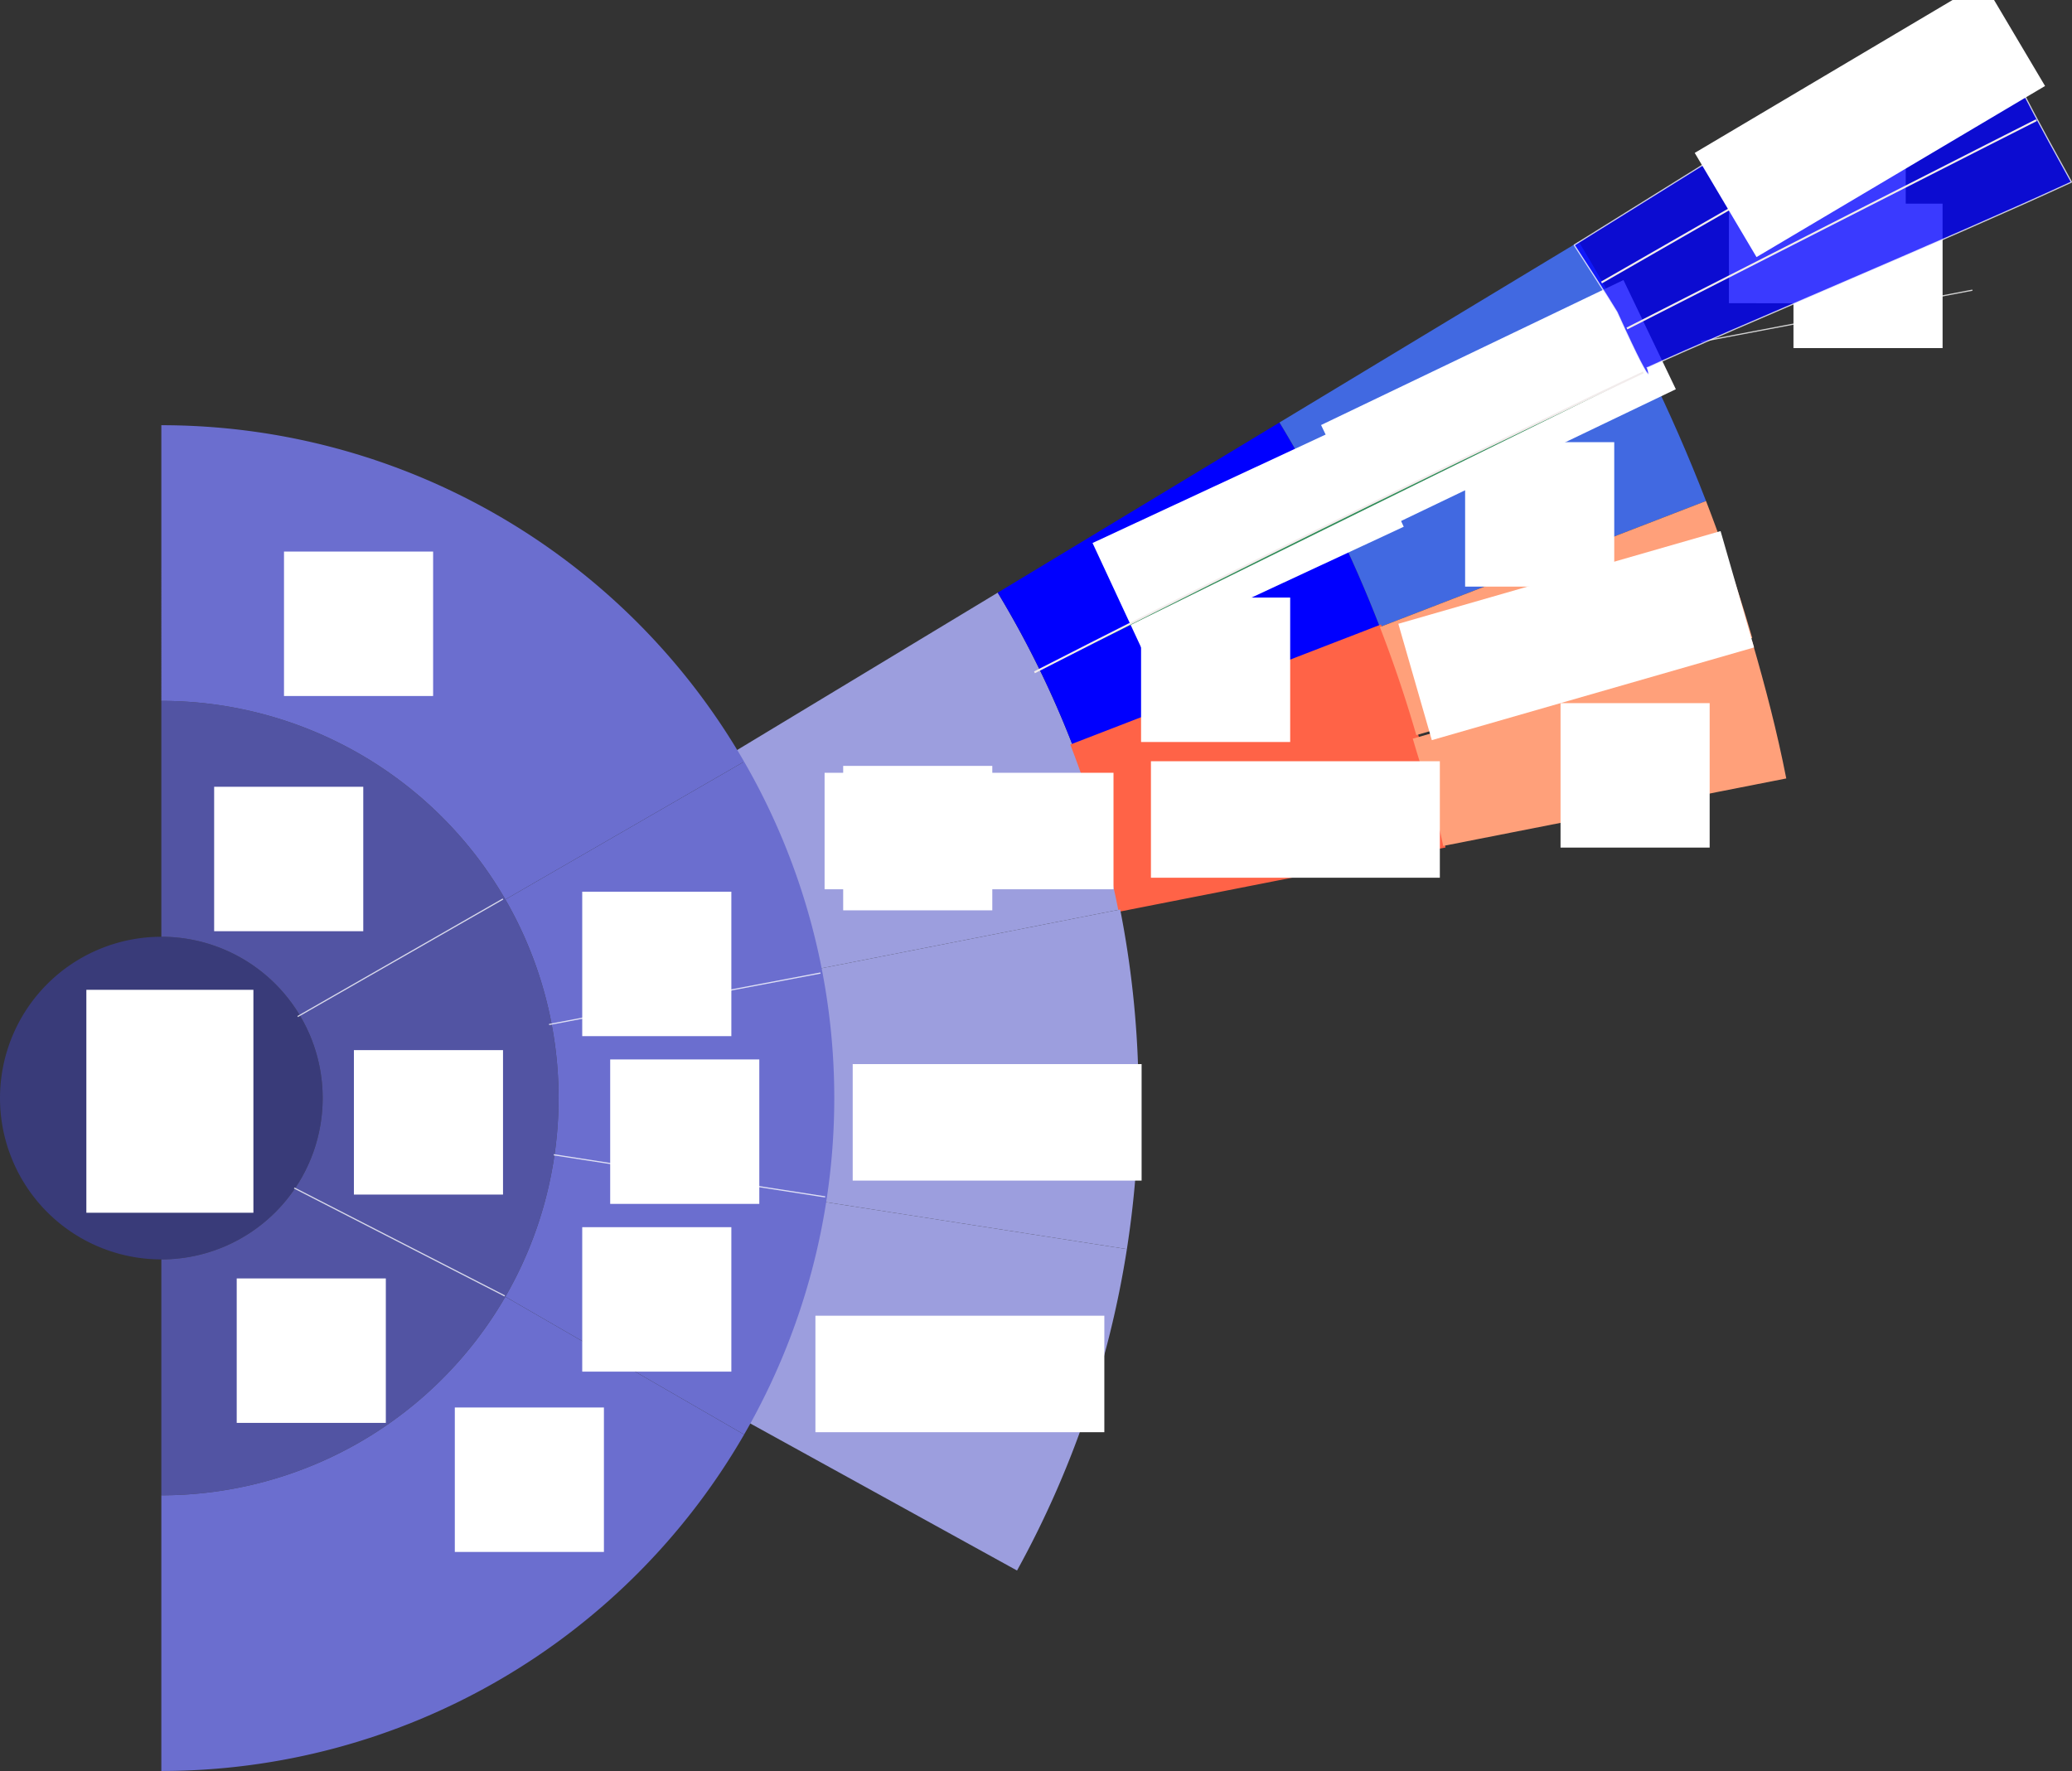 <?xml version="1.0" encoding="UTF-8" standalone="no"?>
<!-- Created with Inkscape (http://www.inkscape.org/) -->

<svg
        xmlns:dc="http://purl.org/dc/elements/1.1/"
        xmlns:cc="http://creativecommons.org/ns#"
        xmlns:rdf="http://www.w3.org/1999/02/22-rdf-syntax-ns#"
        xmlns:svg="http://www.w3.org/2000/svg"
        xmlns:sodipodi="http://sodipodi.sourceforge.net/DTD/sodipodi-0.dtd"
        xmlns:inkscape="http://www.inkscape.org/namespaces/inkscape"
        xmlns="http://www.w3.org/2000/svg"
        width="148.222mm"
        height="126.699mm"
        viewBox="0 0 525.197 448.932"
        id="svg5207"
        version="1.1"
        inkscape:version="0.91 r13725"
        sodipodi:docname="sunburst1.svg"
        inkscape:export-filename="/home/sarah/Documents/KIT_Mitarbeiter/DissTool/workspace/AlgoVer/doc/Bilder/sunburst1.png"
        inkscape:export-xdpi="199.96001"
        inkscape:export-ydpi="199.96001">
    <rect x="0" y="0" width="525.197" height="448.932" fill="#333333" stroke="none"/>
    <defs
            id="defs5209"/>
    <sodipodi:namedview
            id="base"
            pagecolor="#ffffff"
            bordercolor="#666666"
            borderopacity="1.0"
            inkscape:pageopacity="0.0"
            inkscape:pageshadow="2"
            inkscape:zoom="2.2275064"
            inkscape:cx="358.38242"
            inkscape:cy="373.43251"
            inkscape:document-units="px"
            inkscape:current-layer="layer1"
            showgrid="true"
            inkscape:window-width="1366"
            inkscape:window-height="703"
            inkscape:window-x="0"
            inkscape:window-y="0"
            inkscape:window-maximized="1"
            fit-margin-top="0"
            fit-margin-left="0"
            fit-margin-right="0"
            fit-margin-bottom="0">
        <inkscape:grid
                type="xygrid"
                id="grid4264"/>
    </sodipodi:namedview>
    <g
            inkscape:label="Layer 1"
            inkscape:groupmode="layer"
            id="layer1"
            transform="translate(-228.013,-324.95)">
        <g
                id="g7180">
            <g
                    inkscape:transform-center-y="-246.97109"
                    inkscape:transform-center-x="57.602349"
                    transform="matrix(0.517,0.856,-0.856,0.517,732.773,172.62)"
                    id="g5925">
                <path
                        inkscape:connector-curvature="0"
                        id="path-3"
                        d="m 128.776,372.01 a 247.931,247.931 0 0 1 84.797,14.952 l -26.458,72.693 a 170.573,170.573 0 0 0 -58.339,-10.287 z"
                        style="fill:#9c9ede;fill-rule:evenodd"/>
                <path
                        inkscape:connector-curvature="0"
                        id="path-4"
                        d="m 128.776,288.57 a 331.37,331.37 0 0 1 57.542,5.034 l -14.489,82.172 a 247.931,247.931 0 0 0 -43.053,-3.767 z"
                        style="fill:#0000ff;fill-opacity:1;fill-rule:evenodd"/>
                <path
                        inkscape:connector-curvature="0"
                        id="path-5"
                        d="m 128.776,199.941 a 420,420 0 0 1 36.605,1.598 l -7.725,88.292 a 331.37,331.37 0 0 0 -28.881,-1.261 z"
                        style="fill:#4169e1;fill-opacity:1;fill-rule:evenodd"/>
                <path
                        style="fill:#4169e1;fill-opacity:1;fill-rule:evenodd"
                        d="m 165.382,201.539 -3.058,34.953 -4.667,53.339 c 9.604,0.84 19.168,2.1 28.662,3.774 l 15.389,-87.284 c -12.034,-2.122 -24.153,-3.717 -36.326,-4.782 z"
                        id="path-6"
                        inkscape:connector-curvature="0"/>
                <path
                        inkscape:connector-curvature="0"
                        id="path-7"
                        d="m 186.318,293.605 a 331.37,331.37 0 0 1 55.793,14.95 l -28.538,78.407 A 247.931,247.931 0 0 0 171.829,375.776 Z"
                        style="fill:#ff6347;fill-opacity:1;fill-rule:evenodd;stroke:#ff6347"/>
                <path
                        inkscape:connector-curvature="0"
                        id="path-8"
                        d="m 201.708,206.322 a 420,420 0 0 1 35.772,7.93 l -22.939,85.61 a 331.37,331.37 0 0 0 -28.223,-6.257 z"
                        style="fill:#ffa07a;fill-opacity:1;fill-rule:evenodd"/>
                <path
                        inkscape:connector-curvature="0"
                        id="path-9"
                        d="m 238.249,214.716 c 11.803,3.163 22.693,6.375 34.176,10.554 l -30.313,83.285 c -9.059,-3.297 -17.954,-4.965 -27.266,-7.46 z"
                        style="fill:#ffa07a;fill-opacity:1;fill-rule:evenodd"
                        sodipodi:nodetypes="ccccc"/>
                <path
                        inkscape:connector-curvature="0"
                        id="path-10"
                        d="m 213.573,386.962 a 247.931,247.931 0 0 1 74.57,43.053 l -49.725,59.26 a 170.573,170.573 0 0 0 -51.303,-29.62 z"
                        style="fill:#9c9ede;fill-opacity:1;fill-rule:evenodd"/>
                <path
                        inkscape:connector-curvature="0"
                        id="path-17"
                        d="m 288.143,430.015 a 247.931,247.931 0 0 1 55.348,65.961 l -66.994,38.679 a 170.573,170.573 0 0 0 -38.078,-45.38 z"
                        style="fill:#9c9ede;fill-opacity:1;fill-rule:evenodd"/>
                <flowRoot
           transform="matrix(0.26,-0.965,0.965,0.26,-125.779,650.852)"
           style="font-style:normal;font-variant:normal;font-weight:normal;font-stretch:normal;font-size:16px;line-height:125%;font-family:Arial;-inkscape-font-specification:Arial;letter-spacing:0px;word-spacing:0px;fill:#ffffff;fill-opacity:1;stroke:none;stroke-width:1px;stroke-linecap:butt;stroke-linejoin:miter;stroke-opacity:1"
           id="flowRoot4287-06-7"
           xml:space="preserve"><flowRegion
             id="flowRegion4289-32-6"><rect
               style="fill:#ffffff"
               y="209.035"
               x="431.118"
               height="30.71"
               width="85.043"
               id="rect4291-0-5" /></flowRegion><flowPara
             id="flowPara4293-6-6">Command</flowPara></flowRoot>        <flowRoot
           transform="matrix(0.096,-0.995,0.995,0.096,-114.598,688.785)"
           style="font-style:normal;font-variant:normal;font-weight:normal;font-stretch:normal;font-size:16px;line-height:125%;font-family:Arial;-inkscape-font-specification:Arial;letter-spacing:0px;word-spacing:0px;fill:#ffffff;fill-opacity:1;stroke:none;stroke-width:1px;stroke-linecap:butt;stroke-linejoin:miter;stroke-opacity:1"
           id="flowRoot4287-06-7-9"
           xml:space="preserve"><flowRegion
             id="flowRegion4289-32-6-3"><rect
               style="fill:#ffffff"
               y="209.035"
               x="431.118"
               height="30.71"
               width="85.043"
               id="rect4291-0-5-7" /></flowRegion><flowPara
             id="flowPara4293-6-6-4">Formula</flowPara></flowRoot>
            </g>
            <flowRoot
         style="font-style:normal;font-variant:normal;font-weight:normal;font-stretch:normal;font-size:16px;line-height:125%;font-family:Arial;-inkscape-font-specification:Arial;letter-spacing:0px;word-spacing:0px;fill:#ffffff;fill-opacity:1;stroke:none;stroke-width:1px;stroke-linecap:butt;stroke-linejoin:miter;stroke-opacity:1"
         id="flowRoot4177-7"
         xml:space="preserve"
         transform="translate(159.443,302.977)"><flowRegion
           id="flowRegion4179-5"><rect
             style="fill:#ffffff"
             y="216.122"
             x="282.294"
             height="36.616"
             width="37.797"
             id="rect4181-92" /></flowRegion><flowPara
           id="flowPara4183-28">PrPOoof</flowPara></flowRoot>
            <g
                    id="g7111">
                <path
                        inkscape:connector-curvature="0"
                        id="path-0"
                        d="m 268.906,644.202 a 40.893,40.893 0 1 1 0,-81.787 40.893,40.893 0 0 1 0,81.787 z"
                        style="fill:#393b79;fill-rule:evenodd"/>
                <path
                        inkscape:connector-curvature="0"
                        id="path-1"
                        d="m 268.906,502.618 a 100.691,100.691 0 0 1 0,201.382 l 0,-59.798 a 40.893,40.893 0 0 0 0,-81.787 z"
                        style="fill:#5254a3;fill-rule:evenodd"/>
                <path
                        inkscape:connector-curvature="0"
                        id="path-2"
                        d="m 268.906,432.736 a 170.573,170.573 0 0 1 147.721,85.287 l -60.519,34.941 a 100.691,100.691 0 0 0 -87.201,-50.346 z"
                        style="fill:#6b6ecf;fill-rule:evenodd"/>
                <path
                        inkscape:connector-curvature="0"
                        id="path-24"
                        d="m 416.627,518.023 a 170.573,170.573 0 0 1 0,170.573 l -60.519,-34.941 a 100.691,100.691 0 0 0 0,-100.691 z"
                        style="fill:#6b6ecf;fill-opacity:1;fill-rule:evenodd"/>
                <path
                        inkscape:connector-curvature="0"
                        id="path-46"
                        d="m 416.627,688.596 a 170.573,170.573 0 0 1 -147.721,85.287 l 0,-69.882 a 100.691,100.691 0 0 0 87.201,-50.346 z"
                        style="fill:#6b6ecf;fill-rule:evenodd"/>
                <flowRoot
           xml:space="preserve"
           id="flowRoot5830"
           style="font-style:normal;font-variant:normal;font-weight:normal;font-stretch:normal;font-size:22.5px;line-height:125%;font-family:Arial;-inkscape-font-specification:Arial;letter-spacing:0px;word-spacing:0px;fill:#ffffff;fill-opacity:1;stroke:#ffffff;stroke-width:1px;stroke-linecap:butt;stroke-linejoin:miter;stroke-opacity:1"><flowRegion
             id="flowRegion5832"><rect
               id="rect5834"
               width="41.34"
               height="55.514"
               x="250.403"
               y="576.36"
               style="font-size:22.5px;fill:#ffffff;stroke:#ffffff" /></flowRegion><flowPara
             id="flowPara5836">P + </flowPara><flowPara
             id="flowPara5838">S</flowPara></flowRoot>
                <path
                        style="color:#000000;display:inline;overflow:visible;visibility:visible;opacity:0.77;fill:#ffffff;fill-opacity:1;fill-rule:nonzero;stroke:#ffffff;stroke-width:0.3;stroke-linecap:square;stroke-linejoin:bevel;stroke-miterlimit:4;stroke-dasharray:none;stroke-dashoffset:0;stroke-opacity:1;marker:none;enable-background:accumulate"
                        d="m 355.376,552.915 -51.782,29.649"
                        id="path5848"
                        inkscape:connector-curvature="0"/>
                <path
                        style="color:#000000;display:inline;overflow:visible;visibility:visible;opacity:0.77;fill:#ffffff;fill-opacity:1;fill-rule:nonzero;stroke:#ffffff;stroke-width:0.3;stroke-linecap:square;stroke-linejoin:bevel;stroke-miterlimit:4;stroke-dasharray:none;stroke-dashoffset:0;stroke-opacity:1;marker:none;enable-background:accumulate"
                        d="M 355.821,653.391 302.723,626.169"
                        id="path5848-6"
                        inkscape:connector-curvature="0"/>
                <path
                        style="color:#000000;display:inline;overflow:visible;visibility:visible;opacity:0.77;fill:#ffffff;fill-opacity:1;fill-rule:nonzero;stroke:#ffffff;stroke-width:0.3;stroke-linecap:square;stroke-linejoin:bevel;stroke-miterlimit:4;stroke-dasharray:none;stroke-dashoffset:0;stroke-opacity:1;marker:none;enable-background:accumulate"
                        d="m 435.843,571.636 -68.506,12.993"
                        id="path5993"
                        inkscape:connector-curvature="0"/>
                <path
                        style="color:#000000;display:inline;overflow:visible;visibility:visible;opacity:0.77;fill:#ffffff;fill-opacity:1;fill-rule:nonzero;stroke:#ffffff;stroke-width:0.3;stroke-linecap:square;stroke-linejoin:bevel;stroke-miterlimit:4;stroke-dasharray:none;stroke-dashoffset:0;stroke-opacity:1;marker:none;enable-background:accumulate"
                        d="M 437.024,628.331 368.518,617.7"
                        id="path5995"
                        inkscape:connector-curvature="0"/>
                <flowRoot
           xml:space="preserve"
           id="flowRoot4177"
           style="font-style:normal;font-variant:normal;font-weight:normal;font-stretch:normal;font-size:16px;line-height:125%;font-family:Arial;-inkscape-font-specification:Arial;letter-spacing:0px;word-spacing:0px;fill:#ffffff;fill-opacity:1;stroke:none;stroke-width:1px;stroke-linecap:butt;stroke-linejoin:miter;stroke-opacity:1"
           transform="translate(0,308.268)"><flowRegion
             id="flowRegion4179"><rect
               id="rect4181"
               width="37.797"
               height="36.616"
               x="282.294"
               y="216.122"
               style="fill:#ffffff" /></flowRegion><flowPara
             id="flowPara4183">PO</flowPara></flowRoot>        <flowRoot
           transform="translate(35.423,375.027)"
           xml:space="preserve"
           id="flowRoot4177-3"
           style="font-style:normal;font-variant:normal;font-weight:normal;font-stretch:normal;font-size:16px;line-height:125%;font-family:Arial;-inkscape-font-specification:Arial;letter-spacing:0px;word-spacing:0px;fill:#ffffff;fill-opacity:1;stroke:none;stroke-width:1px;stroke-linecap:butt;stroke-linejoin:miter;stroke-opacity:1"><flowRegion
             id="flowRegion4179-6"><rect
               id="rect4181-7"
               width="37.797"
               height="36.616"
               x="282.294"
               y="216.122"
               style="fill:#ffffff" /></flowRegion><flowPara
             id="flowPara4183-5">PO</flowPara></flowRoot>        <flowRoot
           transform="translate(5.72,432.903)"
           xml:space="preserve"
           id="flowRoot4177-35"
           style="font-style:normal;font-variant:normal;font-weight:normal;font-stretch:normal;font-size:16px;line-height:125%;font-family:Arial;-inkscape-font-specification:Arial;letter-spacing:0px;word-spacing:0px;fill:#ffffff;fill-opacity:1;stroke:none;stroke-width:1px;stroke-linecap:butt;stroke-linejoin:miter;stroke-opacity:1"><flowRegion
             id="flowRegion4179-62"><rect
               id="rect4181-9"
               width="37.797"
               height="36.616"
               x="282.294"
               y="216.122"
               style="fill:#ffffff" /></flowRegion><flowPara
             id="flowPara4183-1">PO</flowPara></flowRoot>        <flowRoot
           transform="translate(17.705,248.644)"
           xml:space="preserve"
           id="flowRoot4177-2"
           style="font-style:normal;font-variant:normal;font-weight:normal;font-stretch:normal;font-size:16px;line-height:125%;font-family:Arial;-inkscape-font-specification:Arial;letter-spacing:0px;word-spacing:0px;fill:#ffffff;fill-opacity:1;stroke:none;stroke-width:1px;stroke-linecap:butt;stroke-linejoin:miter;stroke-opacity:1"><flowRegion
             id="flowRegion4179-7"><rect
               id="rect4181-0"
               width="37.797"
               height="36.616"
               x="282.294"
               y="216.122"
               style="fill:#ffffff" /></flowRegion><flowPara
             id="flowPara4183-9">...</flowPara></flowRoot>        <flowRoot
           transform="translate(93.299,334.868)"
           xml:space="preserve"
           id="flowRoot4177-36"
           style="font-style:normal;font-variant:normal;font-weight:normal;font-stretch:normal;font-size:16px;line-height:125%;font-family:Arial;-inkscape-font-specification:Arial;letter-spacing:0px;word-spacing:0px;fill:#ffffff;fill-opacity:1;stroke:none;stroke-width:1px;stroke-linecap:butt;stroke-linejoin:miter;stroke-opacity:1"><flowRegion
             id="flowRegion4179-0"><rect
               id="rect4181-6"
               width="37.797"
               height="36.616"
               x="282.294"
               y="216.122"
               style="fill:#ffffff" /></flowRegion><flowPara
             id="flowPara4183-2">PVC</flowPara></flowRoot>        <flowRoot
           transform="translate(100.386,377.389)"
           xml:space="preserve"
           id="flowRoot4177-6"
           style="font-style:normal;font-variant:normal;font-weight:normal;font-stretch:normal;font-size:16px;line-height:125%;font-family:Arial;-inkscape-font-specification:Arial;letter-spacing:0px;word-spacing:0px;fill:#ffffff;fill-opacity:1;stroke:none;stroke-width:1px;stroke-linecap:butt;stroke-linejoin:miter;stroke-opacity:1"><flowRegion
             id="flowRegion4179-1"><rect
               id="rect4181-8"
               width="37.797"
               height="36.616"
               x="282.294"
               y="216.122"
               style="fill:#ffffff" /></flowRegion><flowPara
             id="flowPara4183-7">PVC</flowPara><flowPara
             id="flowPara4257" /></flowRoot>        <flowRoot
           transform="translate(93.299,419.91)"
           xml:space="preserve"
           id="flowRoot4177-9"
           style="font-style:normal;font-variant:normal;font-weight:normal;font-stretch:normal;font-size:16px;line-height:125%;font-family:Arial;-inkscape-font-specification:Arial;letter-spacing:0px;word-spacing:0px;fill:#ffffff;fill-opacity:1;stroke:none;stroke-width:1px;stroke-linecap:butt;stroke-linejoin:miter;stroke-opacity:1"><flowRegion
             id="flowRegion4179-2"><rect
               id="rect4181-02"
               width="37.797"
               height="36.616"
               x="282.294"
               y="216.122"
               style="fill:#ffffff" /></flowRegion><flowPara
             id="flowPara4183-3">PVC</flowPara></flowRoot>        <flowRoot
           xml:space="preserve"
           id="flowRoot4287"
           style="font-style:normal;font-variant:normal;font-weight:normal;font-stretch:normal;font-size:16px;line-height:125%;font-family:Arial;-inkscape-font-specification:Arial;letter-spacing:0px;word-spacing:0px;fill:#ffffff;fill-opacity:1;stroke:none;stroke-width:1px;stroke-linecap:butt;stroke-linejoin:miter;stroke-opacity:1"
           transform="translate(5.906,311.811)"><flowRegion
             id="flowRegion4289"><rect
               id="rect4291"
               width="73.231"
               height="29.529"
               x="431.118"
               y="209.035"
               style="fill:#ffffff" /></flowRegion><flowPara
             id="flowPara4293">Proof</flowPara></flowRoot>        <flowRoot
           xml:space="preserve"
           id="flowRoot4287-3"
           style="font-style:normal;font-variant:normal;font-weight:normal;font-stretch:normal;font-size:16px;line-height:125%;font-family:Arial;-inkscape-font-specification:Arial;letter-spacing:0px;word-spacing:0px;fill:#ffffff;fill-opacity:1;stroke:none;stroke-width:1px;stroke-linecap:butt;stroke-linejoin:miter;stroke-opacity:1"
           transform="translate(13.032,385.658)"><flowRegion
             id="flowRegion4289-1"><rect
               id="rect4291-9"
               width="73.231"
               height="29.529"
               x="431.118"
               y="209.035"
               style="fill:#ffffff" /></flowRegion><flowPara
             id="flowPara4293-4">Proof</flowPara></flowRoot>        <flowRoot
           xml:space="preserve"
           id="flowRoot4287-7"
           style="font-style:normal;font-variant:normal;font-weight:normal;font-stretch:normal;font-size:16px;line-height:125%;font-family:Arial;-inkscape-font-specification:Arial;letter-spacing:0px;word-spacing:0px;fill:#ffffff;fill-opacity:1;stroke:none;stroke-width:1px;stroke-linecap:butt;stroke-linejoin:miter;stroke-opacity:1"
           transform="translate(3.583,449.44)"><flowRegion
             id="flowRegion4289-8"><rect
               id="rect4291-4"
               width="73.231"
               height="29.529"
               x="431.118"
               y="209.035"
               style="fill:#ffffff" /></flowRegion><flowPara
             id="flowPara4293-5">Proof</flowPara></flowRoot>        <flowRoot
           xml:space="preserve"
           id="flowRoot4287-0"
           style="font-style:normal;font-variant:normal;font-weight:normal;font-stretch:normal;font-size:16px;line-height:125%;font-family:Arial;-inkscape-font-specification:Arial;letter-spacing:0px;word-spacing:0px;fill:#ffffff;fill-opacity:1;stroke:none;stroke-width:1px;stroke-linecap:butt;stroke-linejoin:miter;stroke-opacity:1"
           transform="matrix(0.907,-0.422,0.422,0.907,25.706,454.934)"><flowRegion
             id="flowRegion4289-3"><rect
               id="rect4291-6"
               width="73.231"
               height="29.529"
               x="431.118"
               y="209.035"
               style="fill:#ffffff" /></flowRegion><flowPara
             id="flowPara4293-1">Goal</flowPara></flowRoot>        <flowRoot
           xml:space="preserve"
           id="flowRoot4287-06"
           style="font-style:normal;font-variant:normal;font-weight:normal;font-stretch:normal;font-size:16px;line-height:125%;font-family:Arial;-inkscape-font-specification:Arial;letter-spacing:0px;word-spacing:0px;fill:#ffffff;fill-opacity:1;stroke:none;stroke-width:1px;stroke-linecap:butt;stroke-linejoin:miter;stroke-opacity:1"
           transform="translate(88.626,308.883)"><flowRegion
             id="flowRegion4289-32"><rect
               id="rect4291-0"
               width="73.231"
               height="29.529"
               x="431.118"
               y="209.035"
               style="fill:#ffffff" /></flowRegion><flowPara
             id="flowPara4293-6">Script</flowPara></flowRoot>
                <path
                        style="color:#000000;display:inline;overflow:visible;visibility:visible;opacity:0.77;fill:#ffffff;fill-opacity:1;fill-rule:nonzero;stroke:#ffffff;stroke-width:0.3;stroke-linecap:square;stroke-linejoin:bevel;stroke-miterlimit:4;stroke-dasharray:none;stroke-dashoffset:0;stroke-opacity:1;marker:none;enable-background:accumulate"
                        d="m 727.822,398.535 -68.506,12.993"
                        id="path5993-5"
                        inkscape:connector-curvature="0"/>
                <flowRoot
           transform="translate(383.955,149.067)"
           xml:space="preserve"
           id="flowRoot4177-2-3"
           style="font-style:normal;font-variant:normal;font-weight:normal;font-stretch:normal;font-size:16px;line-height:125%;font-family:Arial;-inkscape-font-specification:Arial;letter-spacing:0px;word-spacing:0px;fill:#ffffff;fill-opacity:1;stroke:none;stroke-width:1px;stroke-linecap:butt;stroke-linejoin:miter;stroke-opacity:1"><flowRegion
             id="flowRegion4179-7-0"><rect
               id="rect4181-0-7"
               width="37.797"
               height="36.616"
               x="282.294"
               y="216.122"
               style="fill:#ffffff" /></flowRegion><flowPara
             id="flowPara4183-9-8">...</flowPara></flowRoot>        <flowRoot
           transform="translate(400.316,160.449)"
           xml:space="preserve"
           id="flowRoot4177-2-6"
           style="font-style:normal;font-variant:normal;font-weight:normal;font-stretch:normal;font-size:16px;line-height:125%;font-family:Arial;-inkscape-font-specification:Arial;letter-spacing:0px;word-spacing:0px;fill:#ffffff;fill-opacity:1;stroke:none;stroke-width:1px;stroke-linecap:butt;stroke-linejoin:miter;stroke-opacity:1"><flowRegion
             id="flowRegion4179-7-8"><rect
               id="rect4181-0-8"
               width="37.797"
               height="36.616"
               x="282.294"
               y="216.122"
               style="fill:#ffffff" /></flowRegion><flowPara
             id="flowPara4183-9-4">...</flowPara></flowRoot>
            </g>
            <flowRoot
         transform="translate(317.088,220.914)"
         xml:space="preserve"
         id="flowRoot4177-2-31"
         style="font-style:normal;font-variant:normal;font-weight:normal;font-stretch:normal;font-size:16px;line-height:125%;font-family:Arial;-inkscape-font-specification:Arial;letter-spacing:0px;word-spacing:0px;fill:#ffffff;fill-opacity:1;stroke:none;stroke-width:1px;stroke-linecap:butt;stroke-linejoin:miter;stroke-opacity:1"><flowRegion
           id="flowRegion4179-7-4"><rect
             id="rect4181-0-9"
             width="37.797"
             height="36.616"
             x="282.294"
             y="216.122"
             style="fill:#ffffff" /></flowRegion><flowPara
           id="flowPara4183-9-2">...</flowPara></flowRoot>      <flowRoot
         transform="translate(341.274,287.069)"
         xml:space="preserve"
         id="flowRoot4177-2-0"
         style="font-style:normal;font-variant:normal;font-weight:normal;font-stretch:normal;font-size:16px;line-height:125%;font-family:Arial;-inkscape-font-specification:Arial;letter-spacing:0px;word-spacing:0px;fill:#ffffff;fill-opacity:1;stroke:none;stroke-width:1px;stroke-linecap:butt;stroke-linejoin:miter;stroke-opacity:1"><flowRegion
           id="flowRegion4179-7-6"><rect
             id="rect4181-0-89"
             width="37.797"
             height="36.616"
             x="282.294"
             y="216.122"
             style="fill:#ffffff" /></flowRegion><flowPara
           id="flowPara4183-9-26">...</flowPara></flowRoot>      <flowRoot
         transform="translate(61.001,465.619)"
         xml:space="preserve"
         id="flowRoot4177-2-64"
         style="font-style:normal;font-variant:normal;font-weight:normal;font-stretch:normal;font-size:16px;line-height:125%;font-family:Arial;-inkscape-font-specification:Arial;letter-spacing:0px;word-spacing:0px;fill:#ffffff;fill-opacity:1;stroke:none;stroke-width:1px;stroke-linecap:butt;stroke-linejoin:miter;stroke-opacity:1"><flowRegion
           id="flowRegion4179-7-9"><rect
             id="rect4181-0-5"
             width="37.797"
             height="36.616"
             x="282.294"
             y="216.122"
             style="fill:#ffffff" /></flowRegion><flowPara
           id="flowPara4183-9-0">...</flowPara></flowRoot>      <flowRoot
         transform="translate(390.975,149.016)"
         xml:space="preserve"
         id="flowRoot4177-2-31-3"
         style="font-style:normal;font-variant:normal;font-weight:normal;font-stretch:normal;font-size:16px;line-height:125%;font-family:Arial;-inkscape-font-specification:Arial;letter-spacing:0px;word-spacing:0px;fill:#ffffff;fill-opacity:1;stroke:none;stroke-width:1px;stroke-linecap:butt;stroke-linejoin:miter;stroke-opacity:1"><flowRegion
           id="flowRegion4179-7-4-6"><rect
             id="rect4181-0-9-7"
             width="37.797"
             height="36.616"
             x="282.294"
             y="216.122"
             style="fill:#ffffff" /></flowRegion><flowPara
           id="flowPara4183-9-2-5">...</flowPara></flowRoot>      <flowRoot
         transform="translate(234.948,260.304)"
         xml:space="preserve"
         id="flowRoot4177-2-31-9"
         style="font-style:normal;font-variant:normal;font-weight:normal;font-stretch:normal;font-size:16px;line-height:125%;font-family:Arial;-inkscape-font-specification:Arial;letter-spacing:0px;word-spacing:0px;fill:#ffffff;fill-opacity:1;stroke:none;stroke-width:1px;stroke-linecap:butt;stroke-linejoin:miter;stroke-opacity:1"><flowRegion
           id="flowRegion4179-7-4-2"><rect
             id="rect4181-0-9-0"
             width="37.797"
             height="36.616"
             x="282.294"
             y="216.122"
             style="fill:#ffffff" /></flowRegion><flowPara
           id="flowPara4183-9-2-2">...</flowPara></flowRoot>
        </g>
        <g
                id="g4367"
                transform="translate(166.125,143.123)">
            <g
                    id="g4358">
                <flowRoot
           transform="matrix(0.86,-0.51,0.51,0.86,169.871,408.05)"
           style="font-style:normal;font-variant:normal;font-weight:normal;font-stretch:normal;font-size:16px;line-height:125%;font-family:Arial;-inkscape-font-specification:Arial;letter-spacing:0px;word-spacing:0px;fill:#ffffff;fill-opacity:1;stroke:none;stroke-width:1px;stroke-linecap:butt;stroke-linejoin:miter;stroke-opacity:1"
           id="flowRoot4287-06-7-9-4"
           xml:space="preserve"><flowRegion
             id="flowRegion4289-32-6-3-7"><rect
               style="fill:#ffffff"
               y="209.035"
               x="431.118"
               height="30.71"
               width="85.043"
               id="rect4291-0-5-7-4" /></flowRegion><flowPara
             id="flowPara4293-6-6-4-4">Term</flowPara></flowRoot>
                <path
                        style="fill:#2e8b57;fill-rule:evenodd;stroke:#f2ecec;stroke-width:0.5;stroke-linecap:butt;stroke-linejoin:miter;stroke-miterlimit:4;stroke-dasharray:none;stroke-opacity:1"
                        d="m 324.097,352.261 c 81.295,-41.616 154.335,-76.039 154.335,-76.039"
                        id="path7321-7"
                        inkscape:connector-curvature="0"
                        sodipodi:nodetypes="cc"/>
            </g>
        </g>
        <g
                transform="translate(0.117,0.868)"
                id="g4309">
            <path
                    sodipodi:nodetypes="cccccc"
                    inkscape:connector-curvature="0"
                    id="path7272-3"
                    d="m 626.914,386.201 c 2.786,4.258 8.205,12.633 10.834,16.99 11.293,24.98 7.287,12.44 7.65,14.136 22.54,-10.306 75.655,-32.353 107.564,-47.092 -33.908,-61.03 8.073,7.667 -26.534,-46.026 z"
                    style="color:#000000;display:inline;overflow:visible;visibility:visible;opacity:0.77;fill:#0000ff;fill-opacity:1;fill-rule:nonzero;stroke:#ffffff;stroke-width:0.3;stroke-linecap:square;stroke-linejoin:bevel;stroke-miterlimit:4;stroke-dasharray:none;stroke-dashoffset:0;stroke-opacity:1;marker:none;enable-background:accumulate"/>
            <g
                    id="g4289">
                <path
                        style="fill:#0000ff;fill-rule:evenodd;stroke:#f2ecec;stroke-width:0.5;stroke-linecap:butt;stroke-linejoin:miter;stroke-miterlimit:4;stroke-dasharray:none;stroke-opacity:1"
                        d="m 633.835,395.69 c 102.217,-58.712 100.882,-57.847 100.882,-57.847"
                        id="path7321-2-0"
                        inkscape:connector-curvature="0"/>
                <path
                        style="fill:#0000ff;fill-rule:evenodd;stroke:#f2ecec;stroke-width:0.5;stroke-linecap:butt;stroke-linejoin:miter;stroke-miterlimit:4;stroke-dasharray:none;stroke-opacity:1"
                        d="M 640.278,407.354 C 745.304,353.83 743.928,354.628 743.928,354.628"
                        id="path7321-2-5-6"
                        inkscape:connector-curvature="0"/>
                <flowRoot
           transform="matrix(0.86,-0.51,0.51,0.86,180.094,402.939)"
           style="font-style:normal;font-variant:normal;font-weight:normal;font-stretch:normal;font-size:16px;line-height:125%;font-family:Arial;-inkscape-font-specification:Arial;letter-spacing:0px;word-spacing:0px;fill:#ffffff;fill-opacity:1;stroke:none;stroke-width:1px;stroke-linecap:butt;stroke-linejoin:miter;stroke-opacity:1"
           id="flowRoot4287-06-7-9-4-2"
           xml:space="preserve"><flowRegion
             id="flowRegion4289-32-6-3-7-6"><rect
               style="fill:#ffffff"
               y="209.035"
               x="431.118"
               height="30.71"
               width="85.043"
               id="rect4291-0-5-7-4-1" /></flowRegion><flowPara
             id="flowPara4293-6-6-4-4-8">Term</flowPara></flowRoot>
            </g>
        </g>
    </g>
</svg>
